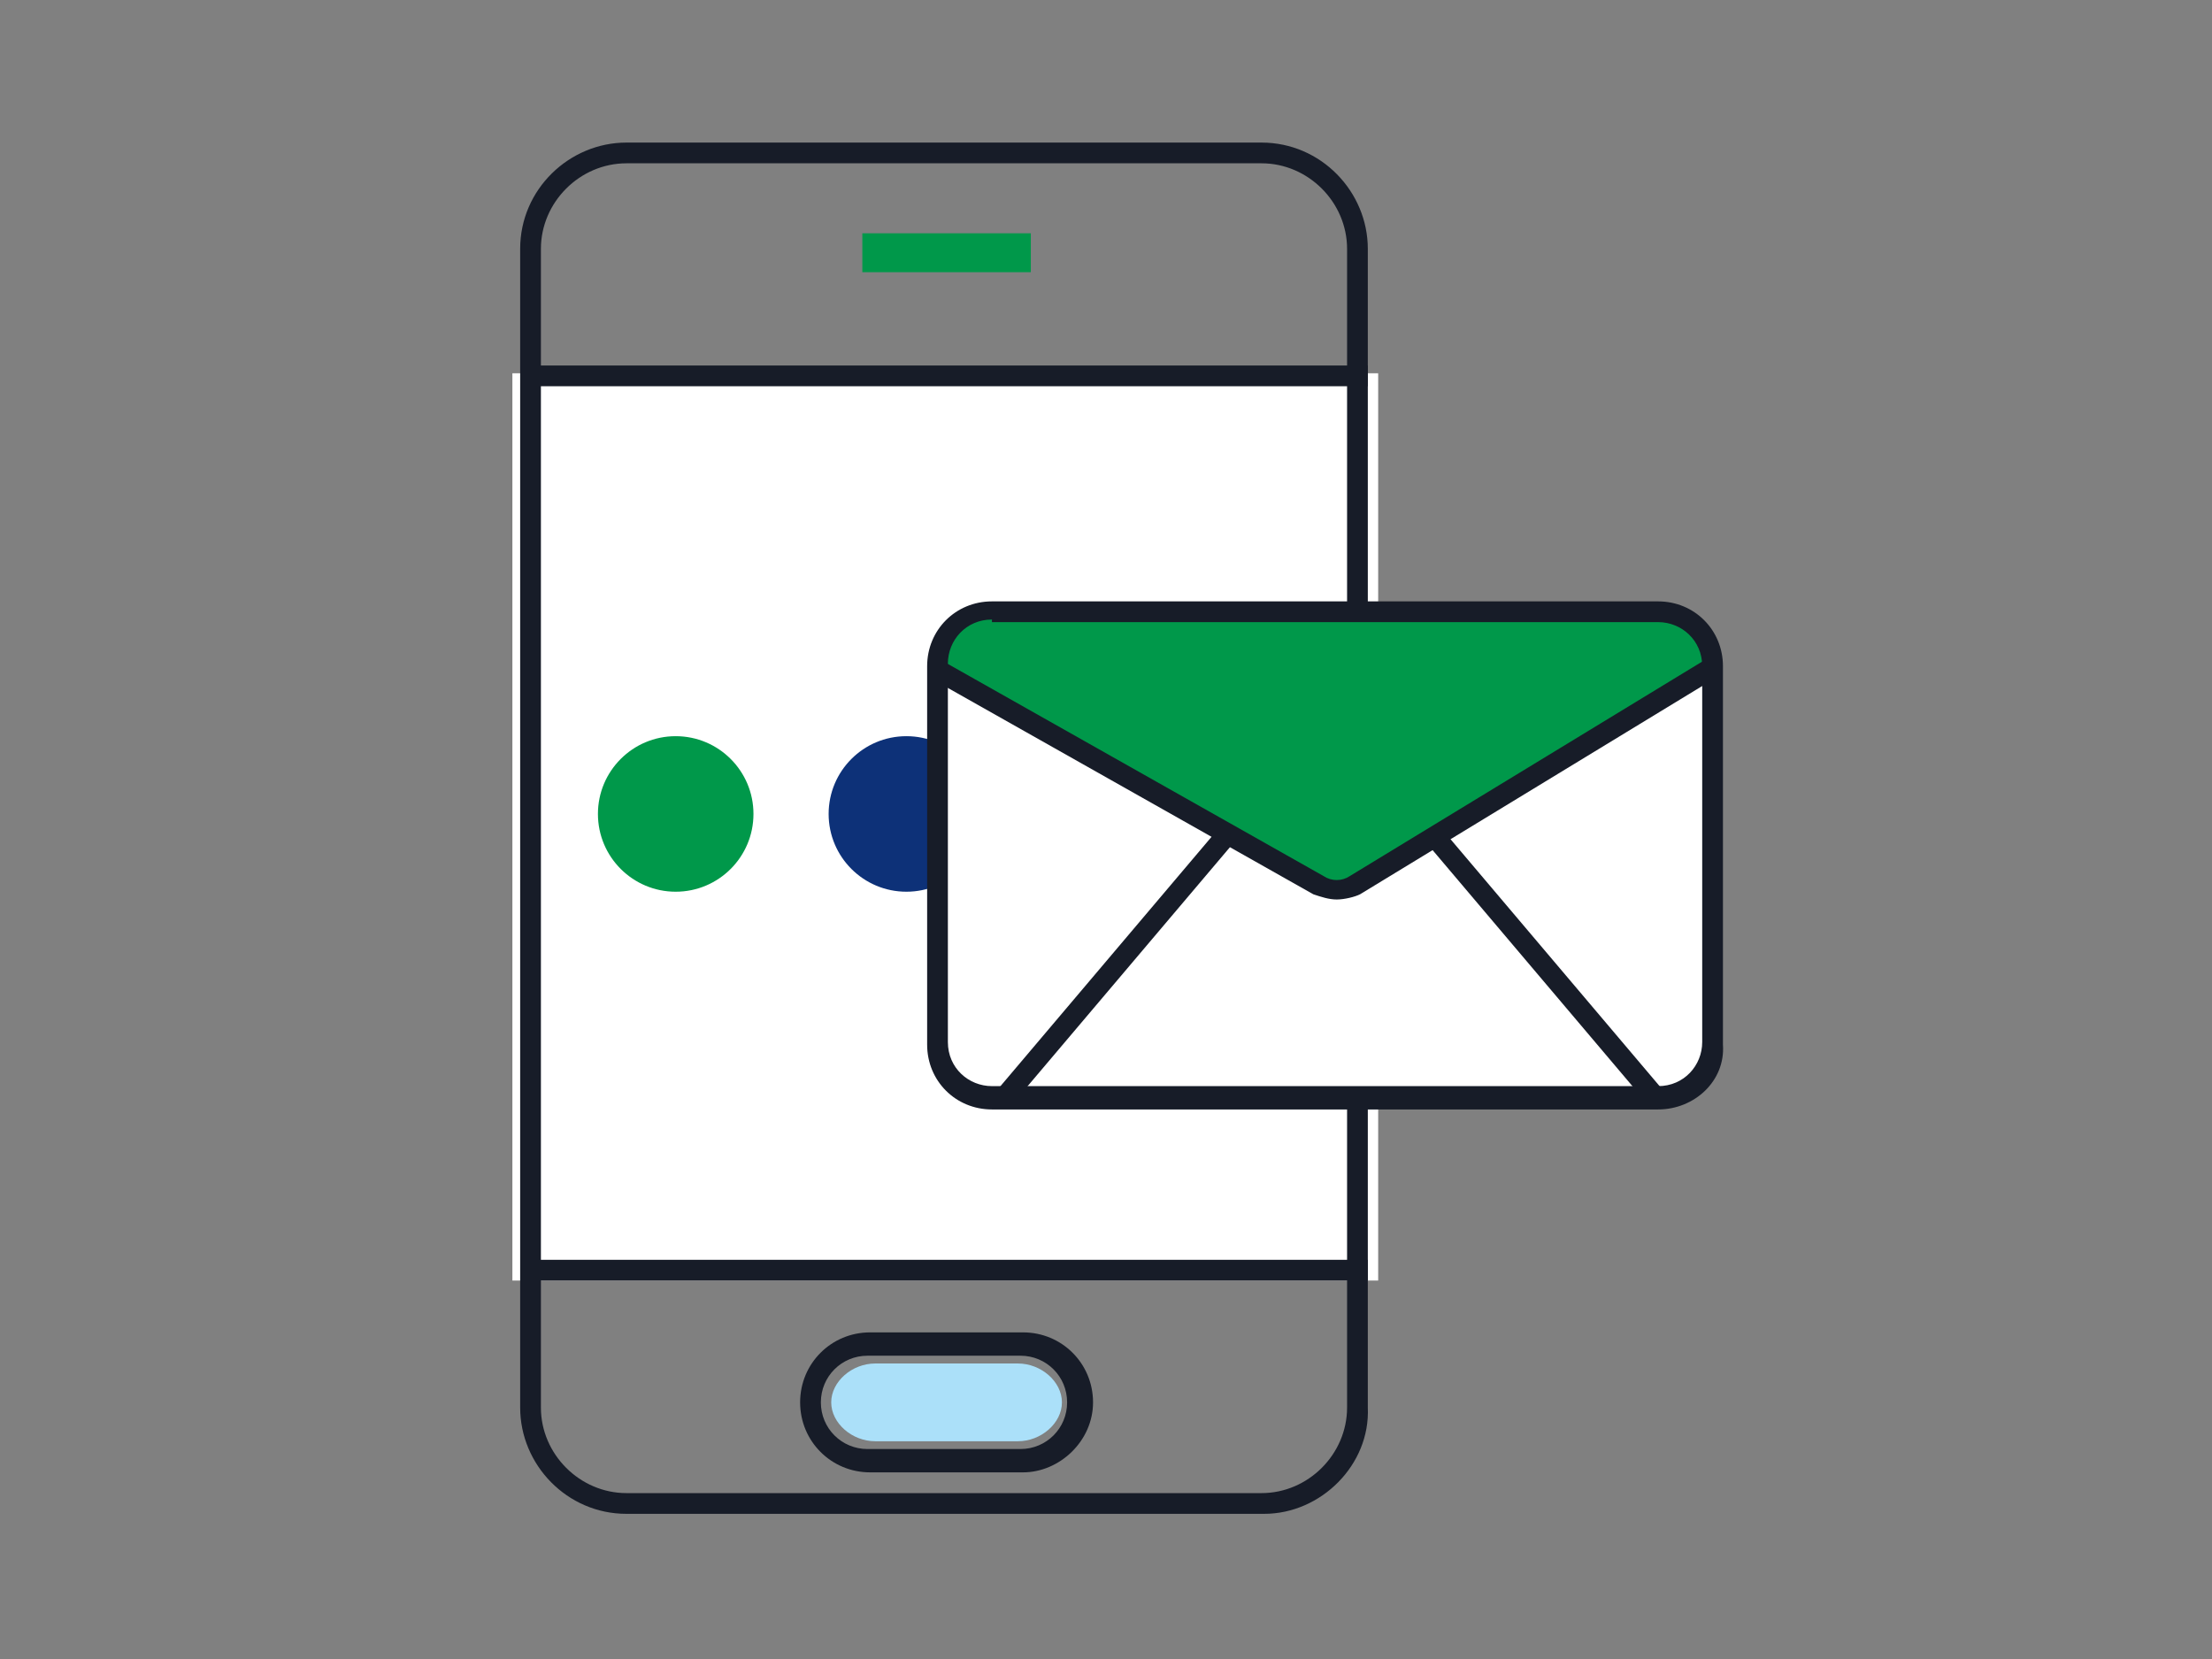 <?xml version="1.0" encoding="utf-8"?>
<!-- Generator: Adobe Illustrator 17.0.0, SVG Export Plug-In . SVG Version: 6.00 Build 0)  -->
<!DOCTYPE svg PUBLIC "-//W3C//DTD SVG 1.1//EN" "http://www.w3.org/Graphics/SVG/1.1/DTD/svg11.dtd">
<svg version="1.1" id="Layer_1" xmlns="http://www.w3.org/2000/svg" xmlns:xlink="http://www.w3.org/1999/xlink" x="0px" y="0px"
	 width="288px" height="216px" viewBox="0 0 288 216" enable-background="new 0 0 288 216" xml:space="preserve">
<rect x="0" y="0" width="288" height="216" fill="#808080" stroke="none"/>
<g>
	<g>
		<g>
			<g>
				<rect x="66.712" y="48.6" fill="#FFFFFF" width="112.725" height="118.125"/>
			</g>
			<g>
				<rect x="112.275" y="30.375" fill="#00984A" width="21.938" height="5.063"/>
			</g>
			<g>
				<g>
					<path fill="#ABE0F9" d="M138.262,182.587c0,2.7-2.7,5.063-5.738,5.063h-18.563c-3.037,0-5.738-2.363-5.738-5.063
						s2.7-5.063,5.738-5.063h18.563C135.563,177.525,138.262,179.887,138.262,182.587z"/>
				</g>
				<g>
					<path fill="#171C28" d="M133.2,191.7h-19.912c-5.063,0-9.113-4.05-9.113-9.113s4.05-9.113,9.113-9.113H133.2
						c5.063,0,9.113,4.05,9.113,9.113S137.925,191.7,133.2,191.7z M112.95,176.512c-3.375,0-6.075,2.7-6.075,6.075
						s2.7,6.075,6.075,6.075h19.913c3.375,0,6.075-2.7,6.075-6.075s-2.7-6.075-6.075-6.075H112.95z"/>
				</g>
			</g>
			<g>
				<path fill="#171C28" d="M164.587,197.1H81.563c-7.762,0-13.838-6.413-13.838-13.837V32.4c0-7.763,6.412-13.837,13.838-13.837
					h82.688c7.762,0,13.837,6.413,13.837,13.837v150.863C178.425,190.688,172.012,197.1,164.587,197.1z M81.563,21.263
					c-6.075,0-11.137,5.063-11.137,11.138v150.863c0,6.075,5.063,11.137,11.137,11.137h82.688c6.075,0,11.137-5.063,11.137-11.137
					V32.4c0-6.075-5.063-11.138-11.137-11.138H81.563z"/>
			</g>
			<g>
				<rect x="68.4" y="47.588" fill="#171C28" width="109.687" height="2.7"/>
			</g>
			<g>
				<rect x="68.4" y="164.025" fill="#171C28" width="109.687" height="2.7"/>
			</g>
		</g>
		<g>
			<circle fill="#00984A" cx="87.975" cy="105.975" r="10.125"/>
		</g>
		<g>
			<circle fill="#0D3178" cx="118.012" cy="105.975" r="10.125"/>
		</g>
		<g>
			<circle fill="#FED65C" cx="148.05" cy="105.975" r="10.125"/>
		</g>
	</g>
	<g>
		<g>
			<g id="XMLID_1695_">
				<g id="XMLID_1701_">
					<path fill="#FFFFFF" d="M122.063,87.075l49.613,28.012c1.35,0.675,3.375,0.675,4.725,0l46.575-28.35"/>
				</g>
			</g>
			<g>
				<path fill="#FFFFFF" d="M215.887,143.1H129.15c-4.05,0-7.087-3.375-7.087-7.087V86.738c0-4.05,3.375-7.088,7.087-7.088h86.738
					c4.05,0,7.087,3.375,7.087,7.088v49.275C223.313,139.725,219.938,143.1,215.887,143.1z"/>
			</g>
		</g>
		<g>
			<g id="XMLID_1634_">
				<g id="XMLID_1694_">
					<path fill="#00984A" d="M122.063,87.075l49.613,28.012c1.35,0.675,3.375,0.675,4.725,0l45.9-28.012
						c0,0,1.012-5.063-2.363-6.412s-52.313-1.35-52.313-1.35H129.15C129.15,79.313,121.387,80.325,122.063,87.075"/>
				</g>
			</g>
			<g id="XMLID_1574_">
				<g id="XMLID_1575_">
					<path fill="#171C28" d="M174.038,117.113c-1.012,0-2.025-0.337-3.038-0.675l-49.613-28.012l1.35-2.363l49.612,28.012
						c1.012,0.675,2.363,0.675,3.375,0l46.575-28.35l1.35,2.363l-46.575,28.35C176.4,116.775,175.05,117.113,174.038,117.113z"/>
				</g>
			</g>
			<g>
				<path fill="#171C28" d="M215.887,144.45H129.15c-4.725,0-8.437-3.712-8.437-8.438V86.738c0-4.725,3.713-8.438,8.437-8.438
					h86.738c4.725,0,8.438,3.713,8.438,8.438v49.275C224.663,140.738,220.613,144.45,215.887,144.45z M129.15,80.662
					c-3.375,0-5.737,2.7-5.737,5.738v49.275c0,3.375,2.7,5.738,5.737,5.738h86.738c3.375,0,5.738-2.7,5.738-5.738V86.738
					c0-3.375-2.7-5.738-5.738-5.738H129.15V80.662z"/>
			</g>
		</g>
		<g>
			
				<rect x="122.463" y="124.397" transform="matrix(-0.646 0.763 -0.763 -0.646 335.068 96.154)" fill="#171C28" width="45.564" height="2.7"/>
		</g>
		<g>
			
				<rect x="199.671" y="102.979" transform="matrix(-0.763 0.646 -0.646 -0.763 435.707 91.892)" fill="#171C28" width="2.7" height="45.561"/>
		</g>
	</g>
</g>
</svg>
